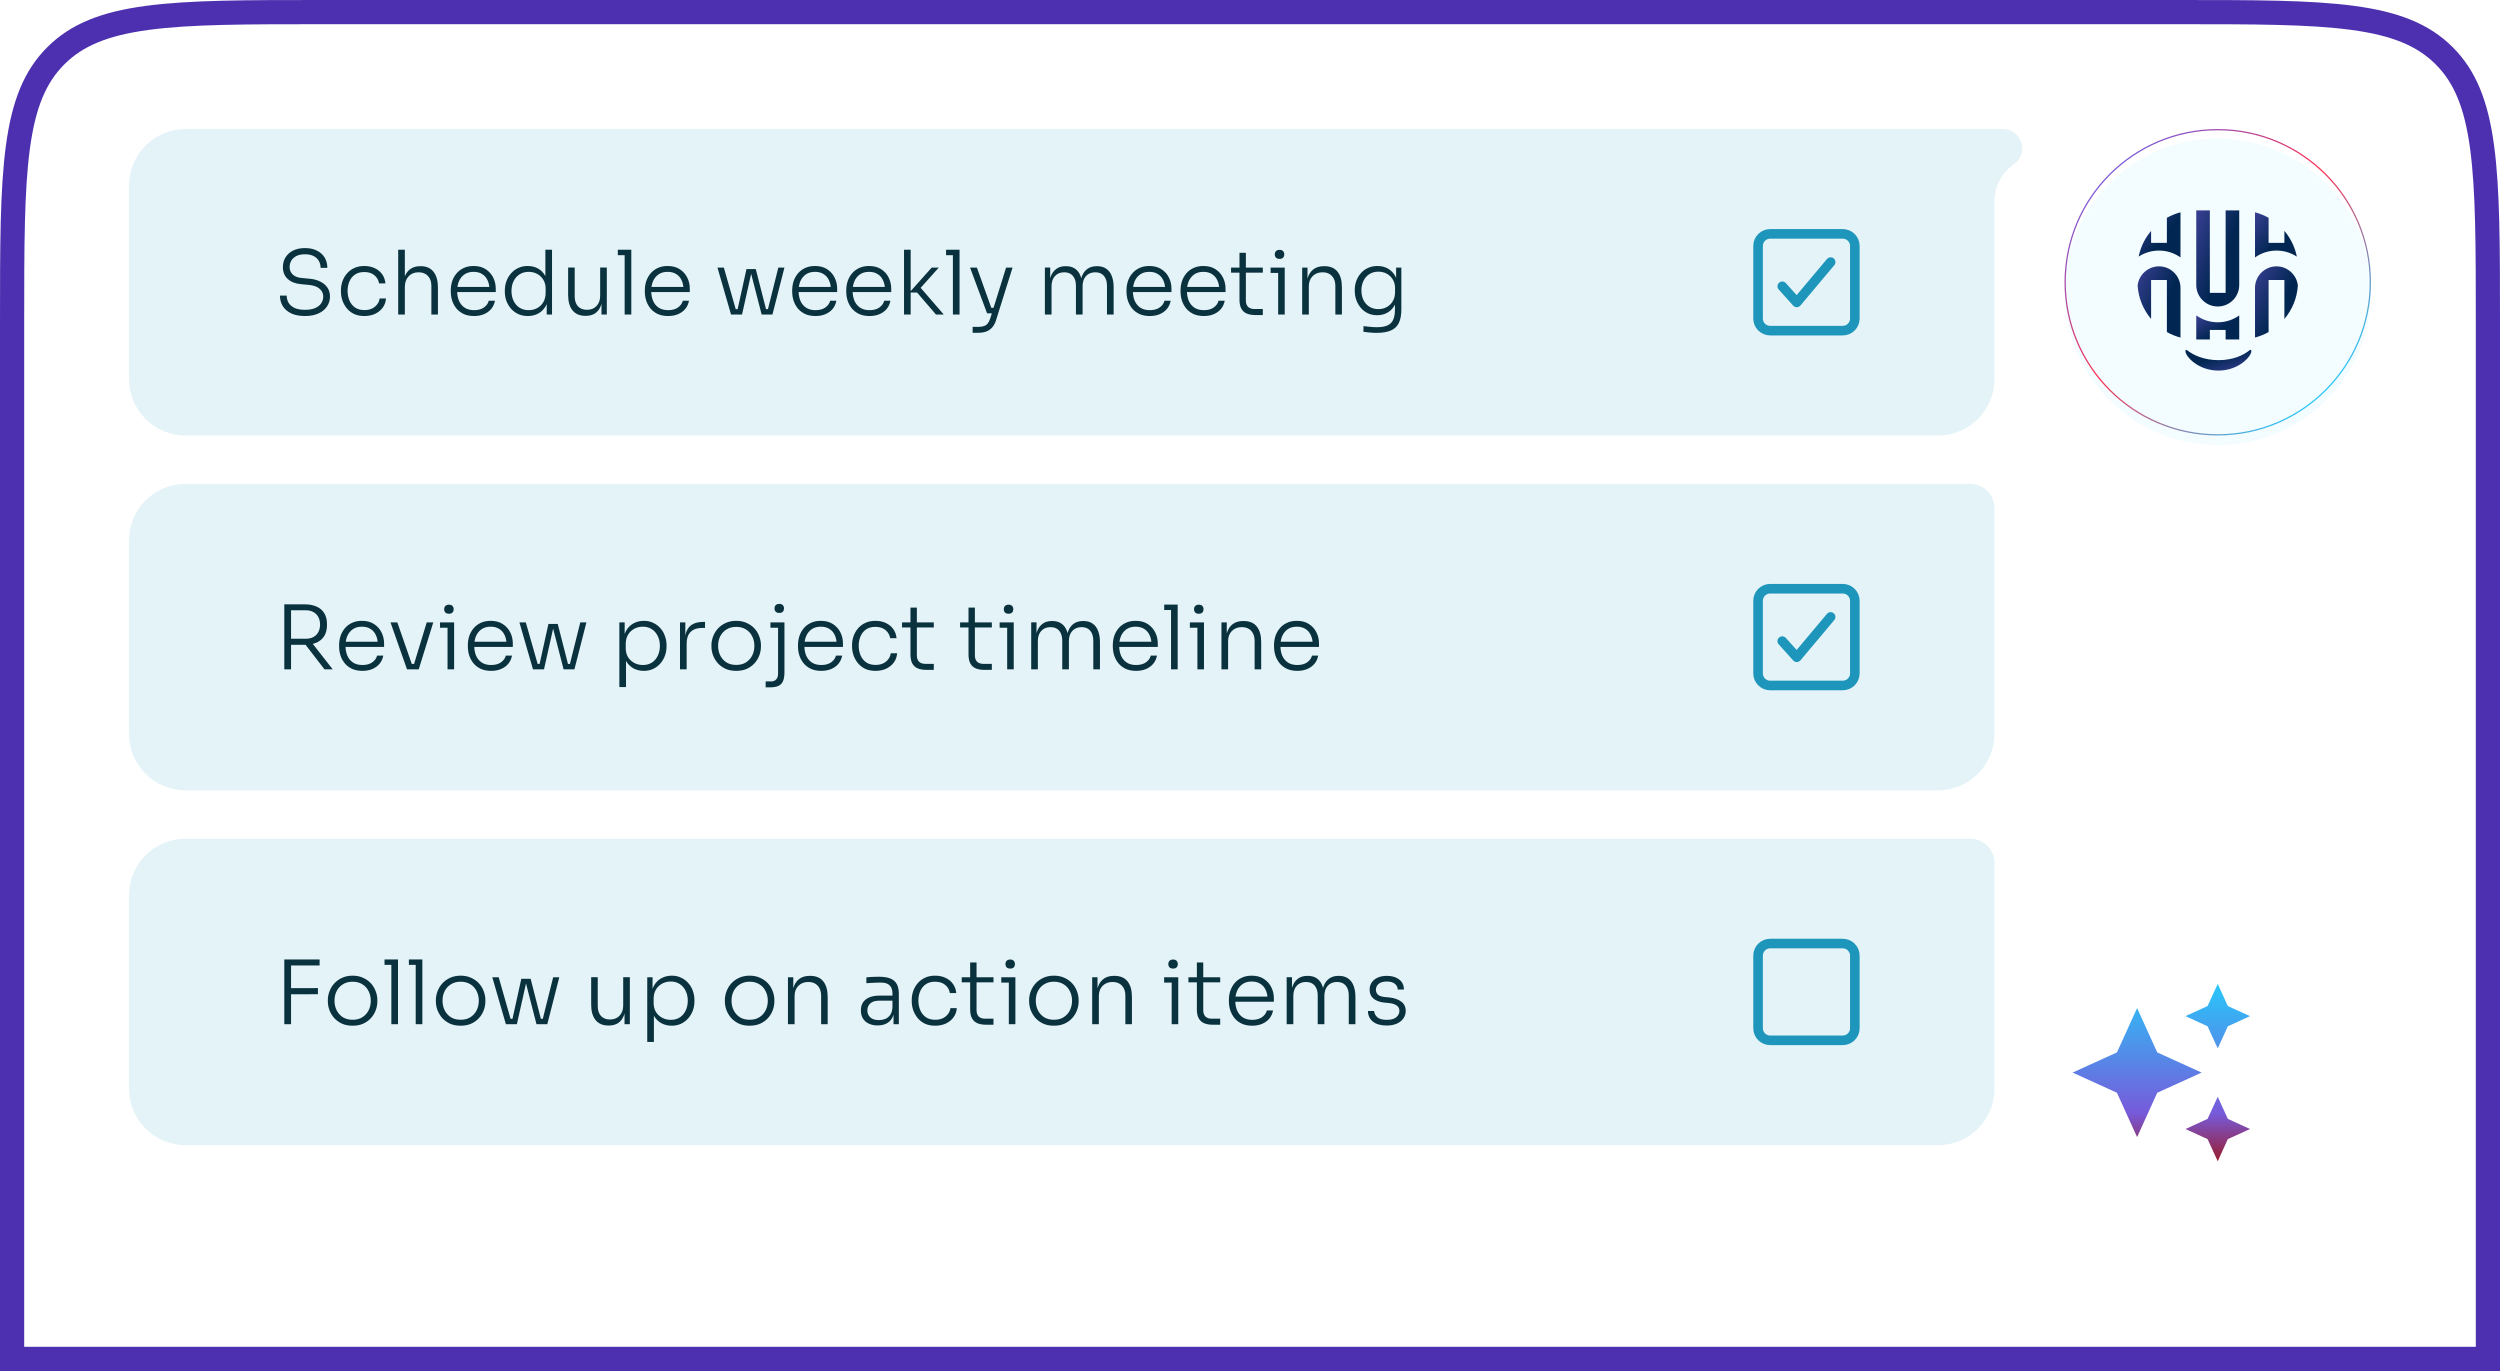<svg width="310" height="170" viewBox="0 0 310 170" fill="none" xmlns="http://www.w3.org/2000/svg">
<path d="M1.5 40C1.5 30.529 1.503 23.578 2.219 18.254C2.929 12.975 4.315 9.522 6.919 6.919C9.522 4.315 12.975 2.929 18.254 2.219C23.578 1.503 30.529 1.5 40 1.5H270C279.47 1.5 286.422 1.503 291.746 2.219C297.026 2.929 300.478 4.315 303.081 6.919C305.685 9.522 307.071 12.975 307.781 18.254C308.497 23.578 308.5 30.529 308.5 40V168.5H1.5V40Z" fill="white" stroke="#4D30AF" stroke-width="3"/>
<g filter="url(#filter0_iii_639_3296)">
<circle cx="275" cy="35" r="19" fill="#F3FCFF"/>
</g>
<circle cx="275" cy="35" r="18.921" stroke="url(#paint0_linear_639_3296)" stroke-width="0.158"/>
<path d="M284.934 35.41C284.833 36.982 284.221 38.417 283.264 39.551V34.72H281.306V41.173C280.782 41.469 280.217 41.701 279.621 41.857V35.691C279.621 34.222 280.816 33.027 282.285 33.027C283.642 33.027 284.793 34.069 284.934 35.41Z" fill="url(#paint1_linear_639_3296)"/>
<path d="M279.621 26.325C280.217 26.482 280.782 26.714 281.306 27.01V30.119H283.264V28.631C284.024 29.532 284.567 30.622 284.808 31.82C284.062 31.333 283.19 31.07 282.285 31.07C281.293 31.07 280.375 31.385 279.621 31.919V26.325H279.621Z" fill="url(#paint2_linear_639_3296)"/>
<path d="M270.379 35.691V41.857C269.783 41.701 269.218 41.469 268.694 41.173V34.72H266.736V39.551C265.779 38.417 265.167 36.982 265.066 35.41C265.207 34.069 266.358 33.027 267.715 33.027C269.184 33.027 270.379 34.222 270.379 35.691Z" fill="url(#paint3_linear_639_3296)"/>
<path d="M277.664 39.115V42.091H275.979V40.914H274.021V42.091H272.336V39.115C273.09 39.648 274.008 39.963 275 39.963C275.992 39.963 276.91 39.648 277.664 39.115Z" fill="url(#paint4_linear_639_3296)"/>
<path d="M275.979 26.091H277.664V35.342C277.664 36.811 276.469 38.006 275 38.006C273.531 38.006 272.336 36.811 272.336 35.342V26.091H274.021V36.313H275.978V26.091H275.979Z" fill="url(#paint5_linear_639_3296)"/>
<path d="M268.694 27.01C269.218 26.714 269.783 26.482 270.379 26.325V31.919C269.625 31.385 268.706 31.07 267.715 31.07C266.81 31.07 265.937 31.333 265.192 31.82C265.433 30.622 265.976 29.532 266.736 28.631V30.119H268.693V27.01H268.694Z" fill="url(#paint6_linear_639_3296)"/>
<path d="M275.087 45.952C277.597 45.952 279.17 44.198 279.17 43.531C279.17 43.398 279.066 43.336 278.962 43.418C278.202 44.044 276.92 44.659 275.087 44.659C273.243 44.659 271.93 44.003 271.201 43.429C271.097 43.336 270.993 43.398 270.993 43.531C270.993 44.198 272.566 45.952 275.087 45.952Z" fill="url(#paint7_linear_639_3296)"/>
<path d="M275 122L273.74 124.75L271 126L273.74 127.26L275 130L276.25 127.26L279 126L276.25 124.75M265 125L262.5 130.5L257 133L262.5 135.5L265 141L267.5 135.5L273 133L267.5 130.5M275 136L273.74 138.74L271 140L273.74 141.25L275 144L276.25 141.25L279 140L276.25 138.74" fill="url(#paint8_linear_639_3296)"/>
<path d="M16 23C16 19.134 19.134 16 23 16H230.48H248.346C250.695 16 251.644 19.027 249.715 20.368C248.21 21.414 247.312 23.13 247.312 24.963V47C247.312 50.866 244.178 54 240.312 54H23C19.134 54 16 50.866 16 47V23Z" fill="#E3F3F8"/>
<path d="M37.828 39.187C37.153 39.187 36.585 39.081 36.123 38.868C35.661 38.648 35.309 38.347 35.067 37.966C34.832 37.577 34.715 37.141 34.715 36.657H35.551C35.551 36.965 35.624 37.255 35.771 37.526C35.925 37.79 36.167 38.006 36.497 38.175C36.834 38.336 37.278 38.417 37.828 38.417C38.334 38.417 38.752 38.344 39.082 38.197C39.419 38.05 39.669 37.852 39.83 37.603C39.999 37.354 40.083 37.075 40.083 36.767C40.083 36.378 39.929 36.056 39.621 35.799C39.32 35.535 38.866 35.377 38.257 35.326L37.333 35.238C36.644 35.179 36.094 34.967 35.683 34.6C35.28 34.226 35.078 33.735 35.078 33.126C35.078 32.664 35.188 32.257 35.408 31.905C35.628 31.553 35.94 31.274 36.343 31.069C36.754 30.864 37.245 30.761 37.817 30.761C38.396 30.761 38.891 30.867 39.302 31.08C39.72 31.285 40.039 31.571 40.259 31.938C40.479 32.305 40.589 32.73 40.589 33.214H39.753C39.753 32.921 39.687 32.646 39.555 32.389C39.423 32.132 39.214 31.927 38.928 31.773C38.642 31.612 38.272 31.531 37.817 31.531C37.384 31.531 37.025 31.604 36.739 31.751C36.46 31.898 36.251 32.092 36.112 32.334C35.98 32.576 35.914 32.84 35.914 33.126C35.914 33.485 36.042 33.79 36.299 34.039C36.556 34.288 36.926 34.431 37.41 34.468L38.334 34.556C38.877 34.6 39.339 34.721 39.72 34.919C40.109 35.11 40.406 35.363 40.611 35.678C40.816 35.986 40.919 36.349 40.919 36.767C40.919 37.236 40.791 37.654 40.534 38.021C40.285 38.388 39.929 38.674 39.467 38.879C39.005 39.084 38.459 39.187 37.828 39.187ZM45.19 39.187C44.699 39.187 44.27 39.103 43.903 38.934C43.544 38.758 43.243 38.523 43.001 38.23C42.759 37.929 42.576 37.599 42.451 37.24C42.334 36.881 42.275 36.518 42.275 36.151V35.997C42.275 35.623 42.334 35.26 42.451 34.908C42.576 34.549 42.759 34.226 43.001 33.94C43.243 33.647 43.544 33.416 43.903 33.247C44.27 33.071 44.691 32.983 45.168 32.983C45.652 32.983 46.081 33.071 46.455 33.247C46.836 33.423 47.144 33.672 47.379 33.995C47.614 34.318 47.753 34.699 47.797 35.139H47.005C46.939 34.736 46.748 34.402 46.433 34.138C46.125 33.867 45.703 33.731 45.168 33.731C44.706 33.731 44.321 33.837 44.013 34.05C43.712 34.255 43.485 34.538 43.331 34.897C43.177 35.249 43.1 35.641 43.1 36.074C43.1 36.499 43.177 36.895 43.331 37.262C43.485 37.621 43.716 37.911 44.024 38.131C44.332 38.344 44.721 38.45 45.19 38.45C45.549 38.45 45.861 38.388 46.125 38.263C46.396 38.131 46.613 37.955 46.774 37.735C46.943 37.515 47.042 37.273 47.071 37.009H47.863C47.834 37.449 47.694 37.834 47.445 38.164C47.203 38.487 46.888 38.74 46.499 38.923C46.11 39.099 45.674 39.187 45.19 39.187ZM49.376 39V30.97H50.201V35.513L49.959 35.7C49.959 35.157 50.036 34.684 50.19 34.281C50.351 33.878 50.589 33.566 50.905 33.346C51.227 33.119 51.631 33.005 52.115 33.005H52.159C52.863 33.005 53.394 33.236 53.754 33.698C54.12 34.16 54.304 34.802 54.304 35.623V39H53.49V35.447C53.49 34.926 53.347 34.516 53.061 34.215C52.775 33.914 52.39 33.764 51.906 33.764C51.385 33.764 50.971 33.933 50.663 34.27C50.355 34.6 50.201 35.036 50.201 35.579V39H49.376ZM58.789 39.187C58.29 39.187 57.858 39.103 57.491 38.934C57.124 38.758 56.824 38.527 56.589 38.241C56.354 37.948 56.178 37.621 56.061 37.262C55.951 36.903 55.896 36.532 55.896 36.151V35.997C55.896 35.623 55.951 35.256 56.061 34.897C56.178 34.538 56.354 34.215 56.589 33.929C56.824 33.643 57.117 33.416 57.469 33.247C57.828 33.071 58.246 32.983 58.723 32.983C59.332 32.983 59.838 33.119 60.241 33.39C60.652 33.661 60.96 34.01 61.165 34.435C61.37 34.853 61.473 35.304 61.473 35.788V36.217H56.27V35.579H60.901L60.692 35.898C60.692 35.465 60.615 35.088 60.461 34.765C60.314 34.435 60.094 34.178 59.801 33.995C59.515 33.804 59.156 33.709 58.723 33.709C58.268 33.709 57.891 33.815 57.59 34.028C57.289 34.241 57.062 34.523 56.908 34.875C56.761 35.227 56.688 35.627 56.688 36.074C56.688 36.514 56.761 36.917 56.908 37.284C57.062 37.643 57.293 37.929 57.601 38.142C57.916 38.355 58.312 38.461 58.789 38.461C59.295 38.461 59.706 38.347 60.021 38.12C60.336 37.885 60.531 37.61 60.604 37.295H61.374C61.301 37.684 61.147 38.021 60.912 38.307C60.677 38.586 60.38 38.802 60.021 38.956C59.662 39.11 59.251 39.187 58.789 39.187ZM65.448 39.187C65.023 39.187 64.634 39.11 64.282 38.956C63.938 38.795 63.637 38.575 63.38 38.296C63.131 38.01 62.937 37.687 62.797 37.328C62.665 36.961 62.599 36.573 62.599 36.162V36.008C62.599 35.612 62.665 35.234 62.797 34.875C62.929 34.508 63.116 34.186 63.358 33.907C63.608 33.621 63.904 33.397 64.249 33.236C64.601 33.067 64.993 32.983 65.426 32.983C65.918 32.983 66.35 33.089 66.724 33.302C67.098 33.515 67.399 33.823 67.626 34.226C67.853 34.622 67.975 35.11 67.989 35.689L67.626 35.007V30.97H68.451V39H67.791V36.415H68.055C68.04 37.024 67.912 37.537 67.67 37.955C67.436 38.366 67.124 38.674 66.735 38.879C66.354 39.084 65.925 39.187 65.448 39.187ZM65.558 38.461C65.954 38.461 66.31 38.373 66.625 38.197C66.948 38.021 67.201 37.772 67.384 37.449C67.567 37.119 67.659 36.741 67.659 36.316V35.788C67.659 35.377 67.567 35.018 67.384 34.71C67.201 34.395 66.948 34.149 66.625 33.973C66.31 33.797 65.951 33.709 65.547 33.709C65.115 33.709 64.737 33.815 64.414 34.028C64.099 34.233 63.853 34.516 63.677 34.875C63.508 35.234 63.424 35.638 63.424 36.085C63.424 36.547 63.512 36.958 63.688 37.317C63.864 37.676 64.114 37.959 64.436 38.164C64.759 38.362 65.133 38.461 65.558 38.461ZM72.594 39.165C71.897 39.165 71.365 38.941 70.999 38.494C70.632 38.039 70.449 37.409 70.449 36.602V33.17H71.263V36.767C71.263 37.273 71.395 37.676 71.659 37.977C71.93 38.27 72.304 38.417 72.781 38.417C73.279 38.417 73.675 38.259 73.969 37.944C74.269 37.629 74.42 37.207 74.42 36.679V33.17H75.245V39H74.585V36.569H74.717C74.717 37.112 74.64 37.577 74.486 37.966C74.332 38.347 74.101 38.644 73.793 38.857C73.485 39.062 73.096 39.165 72.627 39.165H72.594ZM77.457 39V30.97H78.282V39H77.457ZM76.61 31.641V30.97H78.282V31.641H76.61ZM82.852 39.187C82.353 39.187 81.92 39.103 81.553 38.934C81.187 38.758 80.886 38.527 80.651 38.241C80.417 37.948 80.241 37.621 80.124 37.262C80.013 36.903 79.959 36.532 79.959 36.151V35.997C79.959 35.623 80.013 35.256 80.124 34.897C80.241 34.538 80.417 34.215 80.651 33.929C80.886 33.643 81.18 33.416 81.531 33.247C81.891 33.071 82.309 32.983 82.785 32.983C83.394 32.983 83.9 33.119 84.303 33.39C84.714 33.661 85.022 34.01 85.228 34.435C85.433 34.853 85.535 35.304 85.535 35.788V36.217H80.332V35.579H84.963L84.754 35.898C84.754 35.465 84.677 35.088 84.523 34.765C84.377 34.435 84.157 34.178 83.864 33.995C83.578 33.804 83.218 33.709 82.785 33.709C82.331 33.709 81.953 33.815 81.653 34.028C81.352 34.241 81.124 34.523 80.971 34.875C80.824 35.227 80.751 35.627 80.751 36.074C80.751 36.514 80.824 36.917 80.971 37.284C81.124 37.643 81.356 37.929 81.663 38.142C81.979 38.355 82.375 38.461 82.852 38.461C83.358 38.461 83.768 38.347 84.084 38.12C84.399 37.885 84.593 37.61 84.666 37.295H85.436C85.363 37.684 85.209 38.021 84.975 38.307C84.74 38.586 84.443 38.802 84.084 38.956C83.724 39.11 83.314 39.187 82.852 39.187ZM91.319 39L92.562 33.368H93.717L95.158 39H94.443L93.002 33.401H93.266L92.012 39H91.319ZM90.846 39V38.329H91.847V39H90.846ZM90.648 39L88.965 33.181H89.757L91.418 39H90.648ZM94.63 39V38.329H95.609V39H94.63ZM95.059 39L96.511 33.181H97.27L95.785 39H95.059ZM101.124 39.187C100.625 39.187 100.193 39.103 99.826 38.934C99.459 38.758 99.159 38.527 98.924 38.241C98.689 37.948 98.513 37.621 98.396 37.262C98.286 36.903 98.231 36.532 98.231 36.151V35.997C98.231 35.623 98.286 35.256 98.396 34.897C98.513 34.538 98.689 34.215 98.924 33.929C99.159 33.643 99.452 33.416 99.804 33.247C100.163 33.071 100.581 32.983 101.058 32.983C101.667 32.983 102.173 33.119 102.576 33.39C102.987 33.661 103.295 34.01 103.5 34.435C103.705 34.853 103.808 35.304 103.808 35.788V36.217H98.605V35.579H103.236L103.027 35.898C103.027 35.465 102.95 35.088 102.796 34.765C102.649 34.435 102.429 34.178 102.136 33.995C101.85 33.804 101.491 33.709 101.058 33.709C100.603 33.709 100.226 33.815 99.925 34.028C99.624 34.241 99.397 34.523 99.243 34.875C99.096 35.227 99.023 35.627 99.023 36.074C99.023 36.514 99.096 36.917 99.243 37.284C99.397 37.643 99.628 37.929 99.936 38.142C100.251 38.355 100.647 38.461 101.124 38.461C101.63 38.461 102.041 38.347 102.356 38.12C102.671 37.885 102.866 37.61 102.939 37.295H103.709C103.636 37.684 103.482 38.021 103.247 38.307C103.012 38.586 102.715 38.802 102.356 38.956C101.997 39.11 101.586 39.187 101.124 39.187ZM107.827 39.187C107.328 39.187 106.896 39.103 106.529 38.934C106.162 38.758 105.862 38.527 105.627 38.241C105.392 37.948 105.216 37.621 105.099 37.262C104.989 36.903 104.934 36.532 104.934 36.151V35.997C104.934 35.623 104.989 35.256 105.099 34.897C105.216 34.538 105.392 34.215 105.627 33.929C105.862 33.643 106.155 33.416 106.507 33.247C106.866 33.071 107.284 32.983 107.761 32.983C108.37 32.983 108.876 33.119 109.279 33.39C109.69 33.661 109.998 34.01 110.203 34.435C110.408 34.853 110.511 35.304 110.511 35.788V36.217H105.308V35.579H109.939L109.73 35.898C109.73 35.465 109.653 35.088 109.499 34.765C109.352 34.435 109.132 34.178 108.839 33.995C108.553 33.804 108.194 33.709 107.761 33.709C107.306 33.709 106.929 33.815 106.628 34.028C106.327 34.241 106.1 34.523 105.946 34.875C105.799 35.227 105.726 35.627 105.726 36.074C105.726 36.514 105.799 36.917 105.946 37.284C106.1 37.643 106.331 37.929 106.639 38.142C106.954 38.355 107.35 38.461 107.827 38.461C108.333 38.461 108.744 38.347 109.059 38.12C109.374 37.885 109.569 37.61 109.642 37.295H110.412C110.339 37.684 110.185 38.021 109.95 38.307C109.715 38.586 109.418 38.802 109.059 38.956C108.7 39.11 108.289 39.187 107.827 39.187ZM116.059 39L113.716 36.272H112.77L115.531 33.181H116.411L113.936 35.942L113.991 35.491L117.027 39H116.059ZM112.099 39V30.97H112.924V39H112.099ZM118.159 39V30.97H118.984V39H118.159ZM117.312 31.641V30.97H118.984V31.641H117.312ZM120.606 41.266V40.529H121.354C121.61 40.529 121.83 40.496 122.014 40.43C122.197 40.371 122.351 40.265 122.476 40.111C122.6 39.957 122.707 39.744 122.795 39.473L124.753 33.181H125.556L123.51 39.704C123.392 40.078 123.231 40.379 123.026 40.606C122.82 40.841 122.575 41.009 122.289 41.112C122.003 41.215 121.676 41.266 121.31 41.266H120.606ZM122.498 38.857V38.164H123.543V38.857H122.498ZM122.399 38.857L120.287 33.181H121.134L123.169 38.857H122.399ZM129.566 39V33.17H130.226V35.623H130.094C130.094 35.088 130.167 34.626 130.314 34.237C130.468 33.848 130.695 33.548 130.996 33.335C131.297 33.115 131.678 33.005 132.14 33.005H132.173C132.635 33.005 133.016 33.111 133.317 33.324C133.618 33.537 133.841 33.837 133.988 34.226C134.135 34.615 134.208 35.08 134.208 35.623H133.944C133.944 35.088 134.017 34.626 134.164 34.237C134.318 33.848 134.545 33.548 134.846 33.335C135.154 33.115 135.539 33.005 136.001 33.005H136.034C136.496 33.005 136.877 33.111 137.178 33.324C137.486 33.537 137.713 33.837 137.86 34.226C138.014 34.615 138.091 35.08 138.091 35.623V39H137.266V35.436C137.266 34.923 137.141 34.516 136.892 34.215C136.643 33.914 136.283 33.764 135.814 33.764C135.33 33.764 134.945 33.922 134.659 34.237C134.38 34.545 134.241 34.963 134.241 35.491V39H133.416V35.436C133.416 34.923 133.291 34.516 133.042 34.215C132.793 33.914 132.433 33.764 131.964 33.764C131.48 33.764 131.095 33.922 130.809 34.237C130.53 34.545 130.391 34.963 130.391 35.491V39H129.566ZM142.578 39.187C142.079 39.187 141.647 39.103 141.28 38.934C140.913 38.758 140.613 38.527 140.378 38.241C140.143 37.948 139.967 37.621 139.85 37.262C139.74 36.903 139.685 36.532 139.685 36.151V35.997C139.685 35.623 139.74 35.256 139.85 34.897C139.967 34.538 140.143 34.215 140.378 33.929C140.613 33.643 140.906 33.416 141.258 33.247C141.617 33.071 142.035 32.983 142.512 32.983C143.121 32.983 143.627 33.119 144.03 33.39C144.441 33.661 144.749 34.01 144.954 34.435C145.159 34.853 145.262 35.304 145.262 35.788V36.217H140.059V35.579H144.69L144.481 35.898C144.481 35.465 144.404 35.088 144.25 34.765C144.103 34.435 143.883 34.178 143.59 33.995C143.304 33.804 142.945 33.709 142.512 33.709C142.057 33.709 141.68 33.815 141.379 34.028C141.078 34.241 140.851 34.523 140.697 34.875C140.55 35.227 140.477 35.627 140.477 36.074C140.477 36.514 140.55 36.917 140.697 37.284C140.851 37.643 141.082 37.929 141.39 38.142C141.705 38.355 142.101 38.461 142.578 38.461C143.084 38.461 143.495 38.347 143.81 38.12C144.125 37.885 144.32 37.61 144.393 37.295H145.163C145.09 37.684 144.936 38.021 144.701 38.307C144.466 38.586 144.169 38.802 143.81 38.956C143.451 39.11 143.04 39.187 142.578 39.187ZM149.281 39.187C148.783 39.187 148.35 39.103 147.983 38.934C147.617 38.758 147.316 38.527 147.081 38.241C146.847 37.948 146.671 37.621 146.553 37.262C146.443 36.903 146.388 36.532 146.388 36.151V35.997C146.388 35.623 146.443 35.256 146.553 34.897C146.671 34.538 146.847 34.215 147.081 33.929C147.316 33.643 147.609 33.416 147.961 33.247C148.321 33.071 148.739 32.983 149.215 32.983C149.824 32.983 150.33 33.119 150.733 33.39C151.144 33.661 151.452 34.01 151.657 34.435C151.863 34.853 151.965 35.304 151.965 35.788V36.217H146.762V35.579H151.393L151.184 35.898C151.184 35.465 151.107 35.088 150.953 34.765C150.807 34.435 150.587 34.178 150.293 33.995C150.007 33.804 149.648 33.709 149.215 33.709C148.761 33.709 148.383 33.815 148.082 34.028C147.782 34.241 147.554 34.523 147.4 34.875C147.254 35.227 147.18 35.627 147.18 36.074C147.18 36.514 147.254 36.917 147.4 37.284C147.554 37.643 147.785 37.929 148.093 38.142C148.409 38.355 148.805 38.461 149.281 38.461C149.787 38.461 150.198 38.347 150.513 38.12C150.829 37.885 151.023 37.61 151.096 37.295H151.866C151.793 37.684 151.639 38.021 151.404 38.307C151.17 38.586 150.873 38.802 150.513 38.956C150.154 39.11 149.743 39.187 149.281 39.187ZM155.665 39.066C155.262 39.066 154.914 39.007 154.62 38.89C154.327 38.773 154.1 38.575 153.938 38.296C153.777 38.01 153.696 37.629 153.696 37.152V31.344H154.488V37.273C154.488 37.61 154.58 37.871 154.763 38.054C154.947 38.23 155.207 38.318 155.544 38.318H156.589V39.066H155.665ZM152.651 33.808V33.181H156.589V33.808H152.651ZM158.491 39V33.181H159.305V39H158.491ZM157.556 33.841V33.181H159.305V33.841H157.556ZM158.667 32.103C158.469 32.103 158.319 32.052 158.216 31.949C158.121 31.839 158.073 31.703 158.073 31.542C158.073 31.381 158.121 31.249 158.216 31.146C158.319 31.036 158.469 30.981 158.667 30.981C158.865 30.981 159.012 31.036 159.107 31.146C159.203 31.249 159.25 31.381 159.25 31.542C159.25 31.703 159.203 31.839 159.107 31.949C159.012 32.052 158.865 32.103 158.667 32.103ZM161.47 39V33.181H162.13V35.623H161.998C161.998 35.08 162.079 34.615 162.24 34.226C162.402 33.837 162.644 33.537 162.966 33.324C163.289 33.111 163.696 33.005 164.187 33.005H164.22C164.954 33.005 165.5 33.236 165.859 33.698C166.219 34.153 166.398 34.794 166.398 35.623V39H165.584V35.447C165.584 34.941 165.445 34.534 165.166 34.226C164.888 33.918 164.499 33.764 164 33.764C163.487 33.764 163.073 33.925 162.757 34.248C162.449 34.563 162.295 34.981 162.295 35.502V39H161.47ZM170.675 41.277C170.403 41.277 170.128 41.262 169.85 41.233C169.578 41.211 169.318 41.182 169.069 41.145V40.441C169.333 40.478 169.608 40.507 169.894 40.529C170.187 40.558 170.462 40.573 170.719 40.573C171.276 40.573 171.72 40.5 172.05 40.353C172.38 40.206 172.614 39.972 172.754 39.649C172.9 39.334 172.974 38.916 172.974 38.395V37.229L173.282 36.415C173.267 36.972 173.15 37.453 172.93 37.856C172.71 38.252 172.413 38.556 172.039 38.769C171.665 38.982 171.239 39.088 170.763 39.088C170.345 39.088 169.963 39.007 169.619 38.846C169.281 38.685 168.992 38.465 168.75 38.186C168.508 37.9 168.321 37.577 168.189 37.218C168.057 36.859 167.991 36.481 167.991 36.085V35.931C167.991 35.542 168.057 35.172 168.189 34.82C168.321 34.461 168.508 34.145 168.75 33.874C168.992 33.595 169.285 33.379 169.63 33.225C169.982 33.064 170.37 32.983 170.796 32.983C171.309 32.983 171.756 33.097 172.138 33.324C172.519 33.551 172.816 33.867 173.029 34.27C173.249 34.673 173.366 35.146 173.381 35.689L173.117 35.546V33.181H173.766V38.362C173.766 39.059 173.663 39.62 173.458 40.045C173.252 40.47 172.922 40.782 172.468 40.98C172.02 41.178 171.423 41.277 170.675 41.277ZM170.906 38.329C171.302 38.329 171.654 38.245 171.962 38.076C172.277 37.9 172.526 37.654 172.71 37.339C172.893 37.024 172.985 36.657 172.985 36.239V35.7C172.985 35.297 172.889 34.945 172.699 34.644C172.515 34.343 172.27 34.109 171.962 33.94C171.654 33.771 171.302 33.687 170.906 33.687C170.48 33.687 170.11 33.79 169.795 33.995C169.479 34.2 169.237 34.479 169.069 34.831C168.9 35.176 168.816 35.568 168.816 36.008C168.816 36.455 168.9 36.855 169.069 37.207C169.245 37.559 169.49 37.834 169.806 38.032C170.121 38.23 170.488 38.329 170.906 38.329Z" fill="#0A323E"/>
<path d="M227 32.5L222.8 37.5L221 35.5" stroke="#1E95BB" stroke-width="1.188" stroke-linecap="round" stroke-linejoin="round"/>
<path d="M228.5 29H219.5C218.672 29 218 29.672 218 30.5V39.5C218 40.328 218.672 41 219.5 41H228.5C229.328 41 230 40.328 230 39.5V30.5C230 29.672 229.328 29 228.5 29Z" stroke="#1E95BB" stroke-width="1.188" stroke-linejoin="round"/>
<path d="M16 67C16 63.134 19.134 60 23 60H230.48H244.312C245.969 60 247.312 61.343 247.312 63V66.037V91C247.312 94.866 244.178 98 240.312 98H23C19.134 98 16 94.866 16 91V67Z" fill="#E3F3F8"/>
<path d="M35.254 83V74.937H36.09V83H35.254ZM40.237 83L37.498 79.447H38.477L41.26 83H40.237ZM35.749 79.953V79.205H37.905C38.301 79.205 38.631 79.128 38.895 78.974C39.159 78.82 39.357 78.611 39.489 78.347C39.621 78.083 39.687 77.782 39.687 77.445C39.687 77.108 39.621 76.807 39.489 76.543C39.357 76.279 39.159 76.07 38.895 75.916C38.631 75.755 38.301 75.674 37.905 75.674H35.749V74.937H37.762C38.356 74.937 38.858 75.032 39.269 75.223C39.687 75.406 40.002 75.681 40.215 76.048C40.435 76.407 40.545 76.847 40.545 77.368V77.522C40.545 78.043 40.435 78.486 40.215 78.853C39.995 79.212 39.68 79.487 39.269 79.678C38.858 79.861 38.356 79.953 37.762 79.953H35.749ZM44.942 83.187C44.444 83.187 44.011 83.103 43.644 82.934C43.278 82.758 42.977 82.527 42.742 82.241C42.508 81.948 42.332 81.621 42.214 81.262C42.104 80.903 42.049 80.532 42.049 80.151V79.997C42.049 79.623 42.104 79.256 42.214 78.897C42.332 78.538 42.508 78.215 42.742 77.929C42.977 77.643 43.27 77.416 43.622 77.247C43.982 77.071 44.4 76.983 44.876 76.983C45.485 76.983 45.991 77.119 46.394 77.39C46.805 77.661 47.113 78.01 47.318 78.435C47.524 78.853 47.626 79.304 47.626 79.788V80.217H42.423V79.579H47.054L46.845 79.898C46.845 79.465 46.768 79.088 46.614 78.765C46.468 78.435 46.248 78.178 45.954 77.995C45.668 77.804 45.309 77.709 44.876 77.709C44.422 77.709 44.044 77.815 43.743 78.028C43.443 78.241 43.215 78.523 43.061 78.875C42.915 79.227 42.841 79.627 42.841 80.074C42.841 80.514 42.915 80.917 43.061 81.284C43.215 81.643 43.446 81.929 43.754 82.142C44.07 82.355 44.466 82.461 44.942 82.461C45.448 82.461 45.859 82.347 46.174 82.12C46.49 81.885 46.684 81.61 46.757 81.295H47.527C47.454 81.684 47.3 82.021 47.065 82.307C46.831 82.586 46.534 82.802 46.174 82.956C45.815 83.11 45.404 83.187 44.942 83.187ZM50.469 83L48.423 77.181H49.27L51.294 83H50.469ZM50.69 83V82.329H51.734V83H50.69ZM51.141 83L52.911 77.181H53.725L51.922 83H51.141ZM55.495 83V77.181H56.309V83H55.495ZM54.56 77.841V77.181H56.309V77.841H54.56ZM55.671 76.103C55.473 76.103 55.323 76.052 55.22 75.949C55.125 75.839 55.077 75.703 55.077 75.542C55.077 75.381 55.125 75.249 55.22 75.146C55.323 75.036 55.473 74.981 55.671 74.981C55.869 74.981 56.016 75.036 56.111 75.146C56.206 75.249 56.254 75.381 56.254 75.542C56.254 75.703 56.206 75.839 56.111 75.949C56.016 76.052 55.869 76.103 55.671 76.103ZM60.905 83.187C60.407 83.187 59.974 83.103 59.607 82.934C59.241 82.758 58.94 82.527 58.705 82.241C58.471 81.948 58.295 81.621 58.177 81.262C58.067 80.903 58.012 80.532 58.012 80.151V79.997C58.012 79.623 58.067 79.256 58.177 78.897C58.295 78.538 58.471 78.215 58.705 77.929C58.94 77.643 59.233 77.416 59.585 77.247C59.945 77.071 60.363 76.983 60.839 76.983C61.448 76.983 61.954 77.119 62.357 77.39C62.768 77.661 63.076 78.01 63.281 78.435C63.487 78.853 63.589 79.304 63.589 79.788V80.217H58.386V79.579H63.017L62.808 79.898C62.808 79.465 62.731 79.088 62.577 78.765C62.431 78.435 62.211 78.178 61.917 77.995C61.631 77.804 61.272 77.709 60.839 77.709C60.385 77.709 60.007 77.815 59.706 78.028C59.406 78.241 59.178 78.523 59.024 78.875C58.878 79.227 58.804 79.627 58.804 80.074C58.804 80.514 58.878 80.917 59.024 81.284C59.178 81.643 59.409 81.929 59.717 82.142C60.033 82.355 60.429 82.461 60.905 82.461C61.411 82.461 61.822 82.347 62.137 82.12C62.453 81.885 62.647 81.61 62.72 81.295H63.49C63.417 81.684 63.263 82.021 63.028 82.307C62.794 82.586 62.497 82.802 62.137 82.956C61.778 83.11 61.367 83.187 60.905 83.187ZM66.762 83L68.005 77.368H69.16L70.601 83H69.886L68.445 77.401H68.709L67.455 83H66.762ZM66.289 83V82.329H67.29V83H66.289ZM66.091 83L64.408 77.181H65.2L66.861 83H66.091ZM70.073 83V82.329H71.052V83H70.073ZM70.502 83L71.954 77.181H72.713L71.228 83H70.502ZM76.8 85.2V77.181H77.46V79.678L77.262 79.7C77.292 79.113 77.416 78.618 77.636 78.215C77.864 77.812 78.168 77.507 78.549 77.302C78.938 77.089 79.371 76.983 79.847 76.983C80.273 76.983 80.658 77.067 81.002 77.236C81.354 77.397 81.651 77.621 81.893 77.907C82.143 78.186 82.33 78.508 82.454 78.875C82.586 79.234 82.652 79.612 82.652 80.008V80.162C82.652 80.558 82.586 80.939 82.454 81.306C82.322 81.665 82.132 81.988 81.882 82.274C81.64 82.553 81.343 82.776 80.991 82.945C80.647 83.106 80.258 83.187 79.825 83.187C79.363 83.187 78.938 83.084 78.549 82.879C78.168 82.666 77.856 82.355 77.614 81.944C77.38 81.533 77.251 81.027 77.229 80.426L77.625 81.251V85.2H76.8ZM79.715 82.461C80.155 82.461 80.533 82.358 80.848 82.153C81.164 81.94 81.406 81.654 81.574 81.295C81.743 80.928 81.827 80.525 81.827 80.085C81.827 79.63 81.739 79.227 81.563 78.875C81.395 78.516 81.153 78.233 80.837 78.028C80.522 77.815 80.148 77.709 79.715 77.709C79.319 77.709 78.96 77.797 78.637 77.973C78.315 78.149 78.058 78.398 77.867 78.721C77.684 79.036 77.592 79.41 77.592 79.843V80.382C77.592 80.793 77.684 81.156 77.867 81.471C78.058 81.779 78.315 82.021 78.637 82.197C78.96 82.373 79.319 82.461 79.715 82.461ZM84.32 83V77.181H84.98V79.612H84.914C84.914 78.761 85.101 78.134 85.475 77.731C85.849 77.32 86.436 77.115 87.235 77.115H87.422V77.863H87.081C86.45 77.863 85.97 78.028 85.64 78.358C85.31 78.681 85.145 79.157 85.145 79.788V83H84.32ZM91.288 83.187C90.79 83.187 90.35 83.103 89.968 82.934C89.594 82.758 89.275 82.527 89.011 82.241C88.755 81.948 88.557 81.621 88.417 81.262C88.285 80.903 88.219 80.536 88.219 80.162V80.008C88.219 79.634 88.289 79.267 88.428 78.908C88.568 78.541 88.769 78.215 89.033 77.929C89.297 77.643 89.616 77.416 89.99 77.247C90.372 77.071 90.804 76.983 91.288 76.983C91.78 76.983 92.212 77.071 92.586 77.247C92.968 77.416 93.29 77.643 93.554 77.929C93.818 78.215 94.016 78.541 94.148 78.908C94.288 79.267 94.357 79.634 94.357 80.008V80.162C94.357 80.536 94.291 80.903 94.159 81.262C94.027 81.621 93.829 81.948 93.565 82.241C93.309 82.527 92.99 82.758 92.608 82.934C92.227 83.103 91.787 83.187 91.288 83.187ZM91.288 82.45C91.772 82.45 92.179 82.344 92.509 82.131C92.847 81.911 93.103 81.625 93.279 81.273C93.455 80.914 93.543 80.518 93.543 80.085C93.543 79.645 93.452 79.249 93.268 78.897C93.092 78.538 92.836 78.255 92.498 78.05C92.161 77.837 91.758 77.731 91.288 77.731C90.826 77.731 90.427 77.837 90.089 78.05C89.752 78.255 89.492 78.538 89.308 78.897C89.132 79.249 89.044 79.645 89.044 80.085C89.044 80.518 89.132 80.914 89.308 81.273C89.484 81.625 89.737 81.911 90.067 82.131C90.405 82.344 90.812 82.45 91.288 82.45ZM94.94 85.233V84.496H95.6C95.886 84.496 96.102 84.412 96.249 84.243C96.403 84.082 96.48 83.847 96.48 83.539V77.181H97.272V83.385C97.272 83.84 97.209 84.203 97.085 84.474C96.967 84.745 96.777 84.94 96.513 85.057C96.249 85.174 95.897 85.233 95.457 85.233H94.94ZM95.534 77.841V77.181H97.272V77.841H95.534ZM96.634 76.004C96.436 76.004 96.285 75.953 96.183 75.85C96.087 75.74 96.04 75.604 96.04 75.443C96.04 75.282 96.087 75.15 96.183 75.047C96.285 74.937 96.436 74.882 96.634 74.882C96.832 74.882 96.978 74.937 97.074 75.047C97.169 75.15 97.217 75.282 97.217 75.443C97.217 75.604 97.169 75.74 97.074 75.85C96.978 75.953 96.832 76.004 96.634 76.004ZM101.844 83.187C101.345 83.187 100.912 83.103 100.546 82.934C100.179 82.758 99.878 82.527 99.644 82.241C99.409 81.948 99.233 81.621 99.116 81.262C99.006 80.903 98.951 80.532 98.951 80.151V79.997C98.951 79.623 99.006 79.256 99.116 78.897C99.233 78.538 99.409 78.215 99.644 77.929C99.878 77.643 100.172 77.416 100.524 77.247C100.883 77.071 101.301 76.983 101.778 76.983C102.386 76.983 102.892 77.119 103.296 77.39C103.706 77.661 104.014 78.01 104.22 78.435C104.425 78.853 104.528 79.304 104.528 79.788V80.217H99.325V79.579H103.956L103.747 79.898C103.747 79.465 103.67 79.088 103.516 78.765C103.369 78.435 103.149 78.178 102.856 77.995C102.57 77.804 102.21 77.709 101.778 77.709C101.323 77.709 100.945 77.815 100.645 78.028C100.344 78.241 100.117 78.523 99.963 78.875C99.816 79.227 99.743 79.627 99.743 80.074C99.743 80.514 99.816 80.917 99.963 81.284C100.117 81.643 100.348 81.929 100.656 82.142C100.971 82.355 101.367 82.461 101.844 82.461C102.35 82.461 102.76 82.347 103.076 82.12C103.391 81.885 103.585 81.61 103.659 81.295H104.429C104.355 81.684 104.201 82.021 103.967 82.307C103.732 82.586 103.435 82.802 103.076 82.956C102.716 83.11 102.306 83.187 101.844 83.187ZM108.569 83.187C108.077 83.187 107.648 83.103 107.282 82.934C106.922 82.758 106.622 82.523 106.38 82.23C106.138 81.929 105.954 81.599 105.83 81.24C105.712 80.881 105.654 80.518 105.654 80.151V79.997C105.654 79.623 105.712 79.26 105.83 78.908C105.954 78.549 106.138 78.226 106.38 77.94C106.622 77.647 106.922 77.416 107.282 77.247C107.648 77.071 108.07 76.983 108.547 76.983C109.031 76.983 109.46 77.071 109.834 77.247C110.215 77.423 110.523 77.672 110.758 77.995C110.992 78.318 111.132 78.699 111.176 79.139H110.384C110.318 78.736 110.127 78.402 109.812 78.138C109.504 77.867 109.082 77.731 108.547 77.731C108.085 77.731 107.7 77.837 107.392 78.05C107.091 78.255 106.864 78.538 106.71 78.897C106.556 79.249 106.479 79.641 106.479 80.074C106.479 80.499 106.556 80.895 106.71 81.262C106.864 81.621 107.095 81.911 107.403 82.131C107.711 82.344 108.099 82.45 108.569 82.45C108.928 82.45 109.24 82.388 109.504 82.263C109.775 82.131 109.991 81.955 110.153 81.735C110.321 81.515 110.42 81.273 110.45 81.009H111.242C111.212 81.449 111.073 81.834 110.824 82.164C110.582 82.487 110.266 82.74 109.878 82.923C109.489 83.099 109.053 83.187 108.569 83.187ZM114.867 83.066C114.463 83.066 114.115 83.007 113.822 82.89C113.528 82.773 113.301 82.575 113.139 82.296C112.978 82.01 112.898 81.629 112.898 81.152V75.344H113.69V81.273C113.69 81.61 113.781 81.871 113.965 82.054C114.148 82.23 114.408 82.318 114.746 82.318H115.791V83.066H114.867ZM111.853 77.808V77.181H115.791V77.808H111.853ZM122.064 83.066C121.66 83.066 121.312 83.007 121.019 82.89C120.725 82.773 120.498 82.575 120.337 82.296C120.175 82.01 120.095 81.629 120.095 81.152V75.344H120.887V81.273C120.887 81.61 120.978 81.871 121.162 82.054C121.345 82.23 121.605 82.318 121.943 82.318H122.988V83.066H122.064ZM119.05 77.808V77.181H122.988V77.808H119.05ZM124.89 83V77.181H125.704V83H124.89ZM123.955 77.841V77.181H125.704V77.841H123.955ZM125.066 76.103C124.868 76.103 124.717 76.052 124.615 75.949C124.519 75.839 124.472 75.703 124.472 75.542C124.472 75.381 124.519 75.249 124.615 75.146C124.717 75.036 124.868 74.981 125.066 74.981C125.264 74.981 125.41 75.036 125.506 75.146C125.601 75.249 125.649 75.381 125.649 75.542C125.649 75.703 125.601 75.839 125.506 75.949C125.41 76.052 125.264 76.103 125.066 76.103ZM127.869 83V77.17H128.529V79.623H128.397C128.397 79.088 128.47 78.626 128.617 78.237C128.771 77.848 128.998 77.548 129.299 77.335C129.599 77.115 129.981 77.005 130.443 77.005H130.476C130.938 77.005 131.319 77.111 131.62 77.324C131.92 77.537 132.144 77.837 132.291 78.226C132.437 78.615 132.511 79.08 132.511 79.623H132.247C132.247 79.088 132.32 78.626 132.467 78.237C132.621 77.848 132.848 77.548 133.149 77.335C133.457 77.115 133.842 77.005 134.304 77.005H134.337C134.799 77.005 135.18 77.111 135.481 77.324C135.789 77.537 136.016 77.837 136.163 78.226C136.317 78.615 136.394 79.08 136.394 79.623V83H135.569V79.436C135.569 78.923 135.444 78.516 135.195 78.215C134.945 77.914 134.586 77.764 134.117 77.764C133.633 77.764 133.248 77.922 132.962 78.237C132.683 78.545 132.544 78.963 132.544 79.491V83H131.719V79.436C131.719 78.923 131.594 78.516 131.345 78.215C131.095 77.914 130.736 77.764 130.267 77.764C129.783 77.764 129.398 77.922 129.112 78.237C128.833 78.545 128.694 78.963 128.694 79.491V83H127.869ZM140.881 83.187C140.382 83.187 139.949 83.103 139.583 82.934C139.216 82.758 138.915 82.527 138.681 82.241C138.446 81.948 138.27 81.621 138.153 81.262C138.043 80.903 137.988 80.532 137.988 80.151V79.997C137.988 79.623 138.043 79.256 138.153 78.897C138.27 78.538 138.446 78.215 138.681 77.929C138.915 77.643 139.209 77.416 139.561 77.247C139.92 77.071 140.338 76.983 140.815 76.983C141.423 76.983 141.929 77.119 142.333 77.39C142.743 77.661 143.051 78.01 143.257 78.435C143.462 78.853 143.565 79.304 143.565 79.788V80.217H138.362V79.579H142.993L142.784 79.898C142.784 79.465 142.707 79.088 142.553 78.765C142.406 78.435 142.186 78.178 141.893 77.995C141.607 77.804 141.247 77.709 140.815 77.709C140.36 77.709 139.982 77.815 139.682 78.028C139.381 78.241 139.154 78.523 139 78.875C138.853 79.227 138.78 79.627 138.78 80.074C138.78 80.514 138.853 80.917 139 81.284C139.154 81.643 139.385 81.929 139.693 82.142C140.008 82.355 140.404 82.461 140.881 82.461C141.387 82.461 141.797 82.347 142.113 82.12C142.428 81.885 142.622 81.61 142.696 81.295H143.466C143.392 81.684 143.238 82.021 143.004 82.307C142.769 82.586 142.472 82.802 142.113 82.956C141.753 83.11 141.343 83.187 140.881 83.187ZM145.208 83V74.97H146.033V83H145.208ZM144.361 75.641V74.97H146.033V75.641H144.361ZM148.479 83V77.181H149.293V83H148.479ZM147.544 77.841V77.181H149.293V77.841H147.544ZM148.655 76.103C148.457 76.103 148.307 76.052 148.204 75.949C148.109 75.839 148.061 75.703 148.061 75.542C148.061 75.381 148.109 75.249 148.204 75.146C148.307 75.036 148.457 74.981 148.655 74.981C148.853 74.981 149 75.036 149.095 75.146C149.191 75.249 149.238 75.381 149.238 75.542C149.238 75.703 149.191 75.839 149.095 75.949C149 76.052 148.853 76.103 148.655 76.103ZM151.459 83V77.181H152.119V79.623H151.987C151.987 79.08 152.067 78.615 152.229 78.226C152.39 77.837 152.632 77.537 152.955 77.324C153.277 77.111 153.684 77.005 154.176 77.005H154.209C154.942 77.005 155.488 77.236 155.848 77.698C156.207 78.153 156.387 78.794 156.387 79.623V83H155.573V79.447C155.573 78.941 155.433 78.534 155.155 78.226C154.876 77.918 154.487 77.764 153.989 77.764C153.475 77.764 153.061 77.925 152.746 78.248C152.438 78.563 152.284 78.981 152.284 79.502V83H151.459ZM160.872 83.187C160.373 83.187 159.941 83.103 159.574 82.934C159.207 82.758 158.907 82.527 158.672 82.241C158.437 81.948 158.261 81.621 158.144 81.262C158.034 80.903 157.979 80.532 157.979 80.151V79.997C157.979 79.623 158.034 79.256 158.144 78.897C158.261 78.538 158.437 78.215 158.672 77.929C158.907 77.643 159.2 77.416 159.552 77.247C159.911 77.071 160.329 76.983 160.806 76.983C161.415 76.983 161.921 77.119 162.324 77.39C162.735 77.661 163.043 78.01 163.248 78.435C163.453 78.853 163.556 79.304 163.556 79.788V80.217H158.353V79.579H162.984L162.775 79.898C162.775 79.465 162.698 79.088 162.544 78.765C162.397 78.435 162.177 78.178 161.884 77.995C161.598 77.804 161.239 77.709 160.806 77.709C160.351 77.709 159.974 77.815 159.673 78.028C159.372 78.241 159.145 78.523 158.991 78.875C158.844 79.227 158.771 79.627 158.771 80.074C158.771 80.514 158.844 80.917 158.991 81.284C159.145 81.643 159.376 81.929 159.684 82.142C159.999 82.355 160.395 82.461 160.872 82.461C161.378 82.461 161.789 82.347 162.104 82.12C162.419 81.885 162.614 81.61 162.687 81.295H163.457C163.384 81.684 163.23 82.021 162.995 82.307C162.76 82.586 162.463 82.802 162.104 82.956C161.745 83.11 161.334 83.187 160.872 83.187Z" fill="#0A323E"/>
<path d="M227 76.5L222.8 81.5L221 79.5" stroke="#1E95BB" stroke-width="1.188" stroke-linecap="round" stroke-linejoin="round"/>
<path d="M228.5 73H219.5C218.672 73 218 73.672 218 74.5V83.5C218 84.328 218.672 85 219.5 85H228.5C229.328 85 230 84.328 230 83.5V74.5C230 73.672 229.328 73 228.5 73Z" stroke="#1E95BB" stroke-width="1.188" stroke-linejoin="round"/>
<path d="M16 111C16 107.134 19.134 104 23 104H230.48H244.312C245.969 104 247.312 105.343 247.312 107V110.037V135C247.312 138.866 244.178 142 240.312 142H23C19.134 142 16 138.866 16 135V111Z" fill="#E3F3F8"/>
<path d="M35.254 127V118.97H36.09V127H35.254ZM35.87 123.293V122.534L39.423 122.523V123.282L35.87 123.293ZM35.87 119.718V118.97H39.632V119.718H35.87ZM43.722 127.187C43.223 127.187 42.783 127.103 42.402 126.934C42.028 126.758 41.709 126.527 41.445 126.241C41.188 125.948 40.99 125.621 40.851 125.262C40.719 124.903 40.653 124.536 40.653 124.162V124.008C40.653 123.634 40.722 123.267 40.862 122.908C41.001 122.541 41.203 122.215 41.467 121.929C41.731 121.643 42.05 121.416 42.424 121.247C42.805 121.071 43.238 120.983 43.722 120.983C44.213 120.983 44.646 121.071 45.02 121.247C45.401 121.416 45.724 121.643 45.988 121.929C46.252 122.215 46.45 122.541 46.582 122.908C46.721 123.267 46.791 123.634 46.791 124.008V124.162C46.791 124.536 46.725 124.903 46.593 125.262C46.461 125.621 46.263 125.948 45.999 126.241C45.742 126.527 45.423 126.758 45.042 126.934C44.66 127.103 44.221 127.187 43.722 127.187ZM43.722 126.45C44.206 126.45 44.613 126.344 44.943 126.131C45.28 125.911 45.537 125.625 45.713 125.273C45.889 124.914 45.977 124.518 45.977 124.085C45.977 123.645 45.885 123.249 45.702 122.897C45.526 122.538 45.269 122.255 44.932 122.05C44.594 121.837 44.191 121.731 43.722 121.731C43.26 121.731 42.86 121.837 42.523 122.05C42.185 122.255 41.925 122.538 41.742 122.897C41.566 123.249 41.478 123.645 41.478 124.085C41.478 124.518 41.566 124.914 41.742 125.273C41.918 125.625 42.171 125.911 42.501 126.131C42.838 126.344 43.245 126.45 43.722 126.45ZM48.528 127V118.97H49.353V127H48.528ZM47.681 119.641V118.97H49.353V119.641H47.681ZM51.547 127V118.97H52.372V127H51.547ZM50.7 119.641V118.97H52.372V119.641H50.7ZM57.117 127.187C56.619 127.187 56.179 127.103 55.797 126.934C55.423 126.758 55.104 126.527 54.84 126.241C54.584 125.948 54.386 125.621 54.246 125.262C54.114 124.903 54.048 124.536 54.048 124.162V124.008C54.048 123.634 54.118 123.267 54.257 122.908C54.397 122.541 54.598 122.215 54.862 121.929C55.126 121.643 55.445 121.416 55.819 121.247C56.201 121.071 56.633 120.983 57.117 120.983C57.609 120.983 58.041 121.071 58.415 121.247C58.797 121.416 59.119 121.643 59.383 121.929C59.647 122.215 59.845 122.541 59.977 122.908C60.117 123.267 60.186 123.634 60.186 124.008V124.162C60.186 124.536 60.12 124.903 59.988 125.262C59.856 125.621 59.658 125.948 59.394 126.241C59.138 126.527 58.819 126.758 58.437 126.934C58.056 127.103 57.616 127.187 57.117 127.187ZM57.117 126.45C57.601 126.45 58.008 126.344 58.338 126.131C58.676 125.911 58.932 125.625 59.108 125.273C59.284 124.914 59.372 124.518 59.372 124.085C59.372 123.645 59.281 123.249 59.097 122.897C58.921 122.538 58.665 122.255 58.327 122.05C57.99 121.837 57.587 121.731 57.117 121.731C56.655 121.731 56.256 121.837 55.918 122.05C55.581 122.255 55.321 122.538 55.137 122.897C54.961 123.249 54.873 123.645 54.873 124.085C54.873 124.518 54.961 124.914 55.137 125.273C55.313 125.625 55.566 125.911 55.896 126.131C56.234 126.344 56.641 126.45 57.117 126.45ZM63.4 127L64.643 121.368H65.798L67.239 127H66.524L65.083 121.401H65.347L64.093 127H63.4ZM62.927 127V126.329H63.928V127H62.927ZM62.729 127L61.046 121.181H61.838L63.499 127H62.729ZM66.711 127V126.329H67.69V127H66.711ZM67.14 127L68.592 121.181H69.351L67.866 127H67.14ZM75.451 127.165C74.754 127.165 74.223 126.941 73.856 126.494C73.489 126.039 73.306 125.409 73.306 124.602V121.17H74.12V124.767C74.12 125.273 74.252 125.676 74.516 125.977C74.787 126.27 75.161 126.417 75.638 126.417C76.137 126.417 76.533 126.259 76.826 125.944C77.127 125.629 77.277 125.207 77.277 124.679V121.17H78.102V127H77.442V124.569H77.574C77.574 125.112 77.497 125.577 77.343 125.966C77.189 126.347 76.958 126.644 76.65 126.857C76.342 127.062 75.953 127.165 75.484 127.165H75.451ZM80.259 129.2V121.181H80.919V123.678L80.721 123.7C80.751 123.113 80.875 122.618 81.095 122.215C81.323 121.812 81.627 121.507 82.008 121.302C82.397 121.089 82.83 120.983 83.306 120.983C83.732 120.983 84.117 121.067 84.461 121.236C84.813 121.397 85.11 121.621 85.352 121.907C85.602 122.186 85.789 122.508 85.913 122.875C86.045 123.234 86.111 123.612 86.111 124.008V124.162C86.111 124.558 86.045 124.939 85.913 125.306C85.781 125.665 85.591 125.988 85.341 126.274C85.099 126.553 84.802 126.776 84.45 126.945C84.106 127.106 83.717 127.187 83.284 127.187C82.822 127.187 82.397 127.084 82.008 126.879C81.627 126.666 81.315 126.355 81.073 125.944C80.839 125.533 80.71 125.027 80.688 124.426L81.084 125.251V129.2H80.259ZM83.174 126.461C83.614 126.461 83.992 126.358 84.307 126.153C84.623 125.94 84.865 125.654 85.033 125.295C85.202 124.928 85.286 124.525 85.286 124.085C85.286 123.63 85.198 123.227 85.022 122.875C84.854 122.516 84.612 122.233 84.296 122.028C83.981 121.815 83.607 121.709 83.174 121.709C82.778 121.709 82.419 121.797 82.096 121.973C81.774 122.149 81.517 122.398 81.326 122.721C81.143 123.036 81.051 123.41 81.051 123.843V124.382C81.051 124.793 81.143 125.156 81.326 125.471C81.517 125.779 81.774 126.021 82.096 126.197C82.419 126.373 82.778 126.461 83.174 126.461ZM92.953 127.187C92.455 127.187 92.015 127.103 91.633 126.934C91.259 126.758 90.94 126.527 90.676 126.241C90.42 125.948 90.222 125.621 90.082 125.262C89.95 124.903 89.884 124.536 89.884 124.162V124.008C89.884 123.634 89.954 123.267 90.093 122.908C90.233 122.541 90.434 122.215 90.698 121.929C90.962 121.643 91.281 121.416 91.655 121.247C92.037 121.071 92.469 120.983 92.953 120.983C93.445 120.983 93.877 121.071 94.251 121.247C94.633 121.416 94.955 121.643 95.219 121.929C95.483 122.215 95.681 122.541 95.813 122.908C95.953 123.267 96.022 123.634 96.022 124.008V124.162C96.022 124.536 95.956 124.903 95.824 125.262C95.692 125.621 95.494 125.948 95.23 126.241C94.974 126.527 94.655 126.758 94.273 126.934C93.892 127.103 93.452 127.187 92.953 127.187ZM92.953 126.45C93.437 126.45 93.844 126.344 94.174 126.131C94.512 125.911 94.768 125.625 94.944 125.273C95.12 124.914 95.208 124.518 95.208 124.085C95.208 123.645 95.117 123.249 94.933 122.897C94.757 122.538 94.501 122.255 94.163 122.05C93.826 121.837 93.423 121.731 92.953 121.731C92.491 121.731 92.092 121.837 91.754 122.05C91.417 122.255 91.157 122.538 90.973 122.897C90.797 123.249 90.709 123.645 90.709 124.085C90.709 124.518 90.797 124.914 90.973 125.273C91.149 125.625 91.402 125.911 91.732 126.131C92.07 126.344 92.477 126.45 92.953 126.45ZM97.705 127V121.181H98.365V123.623H98.233C98.233 123.08 98.313 122.615 98.475 122.226C98.636 121.837 98.878 121.537 99.201 121.324C99.523 121.111 99.93 121.005 100.422 121.005H100.455C101.188 121.005 101.734 121.236 102.094 121.698C102.453 122.153 102.633 122.794 102.633 123.623V127H101.819V123.447C101.819 122.941 101.679 122.534 101.401 122.226C101.122 121.918 100.733 121.764 100.235 121.764C99.721 121.764 99.307 121.925 98.992 122.248C98.684 122.563 98.53 122.981 98.53 123.502V127H97.705ZM110.797 127V125.251H110.665V123.183C110.665 122.75 110.551 122.42 110.324 122.193C110.096 121.958 109.744 121.841 109.268 121.841C109.048 121.841 108.824 121.845 108.597 121.852C108.377 121.859 108.164 121.87 107.959 121.885C107.761 121.892 107.585 121.903 107.431 121.918V121.192C107.592 121.177 107.757 121.163 107.926 121.148C108.094 121.133 108.267 121.126 108.443 121.126C108.626 121.119 108.802 121.115 108.971 121.115C109.565 121.115 110.041 121.188 110.401 121.335C110.767 121.482 111.035 121.713 111.204 122.028C111.372 122.336 111.457 122.747 111.457 123.26V127H110.797ZM108.828 127.154C108.417 127.154 108.054 127.081 107.739 126.934C107.423 126.787 107.178 126.575 107.002 126.296C106.833 126.017 106.749 125.68 106.749 125.284C106.749 124.895 106.837 124.565 107.013 124.294C107.196 124.023 107.456 123.817 107.794 123.678C108.138 123.531 108.553 123.458 109.037 123.458H110.742V124.085H108.982C108.52 124.085 108.164 124.199 107.915 124.426C107.673 124.646 107.552 124.936 107.552 125.295C107.552 125.662 107.68 125.955 107.937 126.175C108.193 126.388 108.542 126.494 108.982 126.494C109.253 126.494 109.513 126.446 109.763 126.351C110.012 126.248 110.221 126.08 110.39 125.845C110.558 125.603 110.65 125.273 110.665 124.855L110.907 125.196C110.877 125.629 110.775 125.992 110.599 126.285C110.423 126.571 110.184 126.787 109.884 126.934C109.583 127.081 109.231 127.154 108.828 127.154ZM115.97 127.187C115.479 127.187 115.05 127.103 114.683 126.934C114.324 126.758 114.023 126.523 113.781 126.23C113.539 125.929 113.356 125.599 113.231 125.24C113.114 124.881 113.055 124.518 113.055 124.151V123.997C113.055 123.623 113.114 123.26 113.231 122.908C113.356 122.549 113.539 122.226 113.781 121.94C114.023 121.647 114.324 121.416 114.683 121.247C115.05 121.071 115.472 120.983 115.948 120.983C116.432 120.983 116.861 121.071 117.235 121.247C117.617 121.423 117.925 121.672 118.159 121.995C118.394 122.318 118.533 122.699 118.577 123.139H117.785C117.719 122.736 117.529 122.402 117.213 122.138C116.905 121.867 116.484 121.731 115.948 121.731C115.486 121.731 115.101 121.837 114.793 122.05C114.493 122.255 114.265 122.538 114.111 122.897C113.957 123.249 113.88 123.641 113.88 124.074C113.88 124.499 113.957 124.895 114.111 125.262C114.265 125.621 114.496 125.911 114.804 126.131C115.112 126.344 115.501 126.45 115.97 126.45C116.33 126.45 116.641 126.388 116.905 126.263C117.177 126.131 117.393 125.955 117.554 125.735C117.723 125.515 117.822 125.273 117.851 125.009H118.643C118.614 125.449 118.475 125.834 118.225 126.164C117.983 126.487 117.668 126.74 117.279 126.923C116.891 127.099 116.454 127.187 115.97 127.187ZM122.268 127.066C121.865 127.066 121.516 127.007 121.223 126.89C120.93 126.773 120.702 126.575 120.541 126.296C120.38 126.01 120.299 125.629 120.299 125.152V119.344H121.091V125.273C121.091 125.61 121.183 125.871 121.366 126.054C121.549 126.23 121.81 126.318 122.147 126.318H123.192V127.066H122.268ZM119.254 121.808V121.181H123.192V121.808H119.254ZM125.094 127V121.181H125.908V127H125.094ZM124.159 121.841V121.181H125.908V121.841H124.159ZM125.27 120.103C125.072 120.103 124.921 120.052 124.819 119.949C124.723 119.839 124.676 119.703 124.676 119.542C124.676 119.381 124.723 119.249 124.819 119.146C124.921 119.036 125.072 118.981 125.27 118.981C125.468 118.981 125.614 119.036 125.71 119.146C125.805 119.249 125.853 119.381 125.853 119.542C125.853 119.703 125.805 119.839 125.71 119.949C125.614 120.052 125.468 120.103 125.27 120.103ZM130.68 127.187C130.181 127.187 129.741 127.103 129.36 126.934C128.986 126.758 128.667 126.527 128.403 126.241C128.146 125.948 127.948 125.621 127.809 125.262C127.677 124.903 127.611 124.536 127.611 124.162V124.008C127.611 123.634 127.681 123.267 127.82 122.908C127.959 122.541 128.161 122.215 128.425 121.929C128.689 121.643 129.008 121.416 129.382 121.247C129.763 121.071 130.196 120.983 130.68 120.983C131.171 120.983 131.604 121.071 131.978 121.247C132.359 121.416 132.682 121.643 132.946 121.929C133.21 122.215 133.408 122.541 133.54 122.908C133.679 123.267 133.749 123.634 133.749 124.008V124.162C133.749 124.536 133.683 124.903 133.551 125.262C133.419 125.621 133.221 125.948 132.957 126.241C132.7 126.527 132.381 126.758 132 126.934C131.619 127.103 131.179 127.187 130.68 127.187ZM130.68 126.45C131.164 126.45 131.571 126.344 131.901 126.131C132.238 125.911 132.495 125.625 132.671 125.273C132.847 124.914 132.935 124.518 132.935 124.085C132.935 123.645 132.843 123.249 132.66 122.897C132.484 122.538 132.227 122.255 131.89 122.05C131.553 121.837 131.149 121.731 130.68 121.731C130.218 121.731 129.818 121.837 129.481 122.05C129.144 122.255 128.883 122.538 128.7 122.897C128.524 123.249 128.436 123.645 128.436 124.085C128.436 124.518 128.524 124.914 128.7 125.273C128.876 125.625 129.129 125.911 129.459 126.131C129.796 126.344 130.203 126.45 130.68 126.45ZM135.431 127V121.181H136.091V123.623H135.959C135.959 123.08 136.04 122.615 136.201 122.226C136.363 121.837 136.605 121.537 136.927 121.324C137.25 121.111 137.657 121.005 138.148 121.005H138.181C138.915 121.005 139.461 121.236 139.82 121.698C140.18 122.153 140.359 122.794 140.359 123.623V127H139.545V123.447C139.545 122.941 139.406 122.534 139.127 122.226C138.849 121.918 138.46 121.764 137.961 121.764C137.448 121.764 137.034 121.925 136.718 122.248C136.41 122.563 136.256 122.981 136.256 123.502V127H135.431ZM145.289 127V121.181H146.103V127H145.289ZM144.354 121.841V121.181H146.103V121.841H144.354ZM145.465 120.103C145.267 120.103 145.117 120.052 145.014 119.949C144.919 119.839 144.871 119.703 144.871 119.542C144.871 119.381 144.919 119.249 145.014 119.146C145.117 119.036 145.267 118.981 145.465 118.981C145.663 118.981 145.81 119.036 145.905 119.146C146 119.249 146.048 119.381 146.048 119.542C146.048 119.703 146 119.839 145.905 119.949C145.81 120.052 145.663 120.103 145.465 120.103ZM150.38 127.066C149.977 127.066 149.629 127.007 149.335 126.89C149.042 126.773 148.815 126.575 148.653 126.296C148.492 126.01 148.411 125.629 148.411 125.152V119.344H149.203V125.273C149.203 125.61 149.295 125.871 149.478 126.054C149.662 126.23 149.922 126.318 150.259 126.318H151.304V127.066H150.38ZM147.366 121.808V121.181H151.304V121.808H147.366ZM155.275 127.187C154.777 127.187 154.344 127.103 153.977 126.934C153.611 126.758 153.31 126.527 153.075 126.241C152.841 125.948 152.665 125.621 152.547 125.262C152.437 124.903 152.382 124.532 152.382 124.151V123.997C152.382 123.623 152.437 123.256 152.547 122.897C152.665 122.538 152.841 122.215 153.075 121.929C153.31 121.643 153.603 121.416 153.955 121.247C154.315 121.071 154.733 120.983 155.209 120.983C155.818 120.983 156.324 121.119 156.727 121.39C157.138 121.661 157.446 122.01 157.651 122.435C157.857 122.853 157.959 123.304 157.959 123.788V124.217H152.756V123.579H157.387L157.178 123.898C157.178 123.465 157.101 123.088 156.947 122.765C156.801 122.435 156.581 122.178 156.287 121.995C156.001 121.804 155.642 121.709 155.209 121.709C154.755 121.709 154.377 121.815 154.076 122.028C153.776 122.241 153.548 122.523 153.394 122.875C153.248 123.227 153.174 123.627 153.174 124.074C153.174 124.514 153.248 124.917 153.394 125.284C153.548 125.643 153.779 125.929 154.087 126.142C154.403 126.355 154.799 126.461 155.275 126.461C155.781 126.461 156.192 126.347 156.507 126.12C156.823 125.885 157.017 125.61 157.09 125.295H157.86C157.787 125.684 157.633 126.021 157.398 126.307C157.164 126.586 156.867 126.802 156.507 126.956C156.148 127.11 155.737 127.187 155.275 127.187ZM159.547 127V121.17H160.207V123.623H160.075C160.075 123.088 160.149 122.626 160.295 122.237C160.449 121.848 160.677 121.548 160.977 121.335C161.278 121.115 161.659 121.005 162.121 121.005H162.154C162.616 121.005 162.998 121.111 163.298 121.324C163.599 121.537 163.823 121.837 163.969 122.226C164.116 122.615 164.189 123.08 164.189 123.623H163.925C163.925 123.088 163.999 122.626 164.145 122.237C164.299 121.848 164.527 121.548 164.827 121.335C165.135 121.115 165.52 121.005 165.982 121.005H166.015C166.477 121.005 166.859 121.111 167.159 121.324C167.467 121.537 167.695 121.837 167.841 122.226C167.995 122.615 168.072 123.08 168.072 123.623V127H167.247V123.436C167.247 122.923 167.123 122.516 166.873 122.215C166.624 121.914 166.265 121.764 165.795 121.764C165.311 121.764 164.926 121.922 164.64 122.237C164.362 122.545 164.222 122.963 164.222 123.491V127H163.397V123.436C163.397 122.923 163.273 122.516 163.023 122.215C162.774 121.914 162.415 121.764 161.945 121.764C161.461 121.764 161.076 121.922 160.79 122.237C160.512 122.545 160.372 122.963 160.372 123.491V127H159.547ZM171.966 127.165C171.218 127.165 170.642 127.004 170.239 126.681C169.835 126.351 169.63 125.911 169.623 125.361H170.393C170.407 125.64 170.532 125.893 170.767 126.12C171.009 126.347 171.408 126.461 171.966 126.461C172.486 126.461 172.875 126.355 173.132 126.142C173.396 125.922 173.528 125.658 173.528 125.35C173.528 125.064 173.418 124.844 173.198 124.69C172.985 124.529 172.673 124.426 172.263 124.382L171.603 124.316C171.075 124.257 170.646 124.096 170.316 123.832C169.993 123.561 169.832 123.19 169.832 122.721C169.832 122.376 169.92 122.076 170.096 121.819C170.272 121.562 170.517 121.364 170.833 121.225C171.155 121.078 171.533 121.005 171.966 121.005C172.589 121.005 173.095 121.152 173.484 121.445C173.88 121.738 174.081 122.156 174.089 122.699H173.319C173.311 122.42 173.194 122.186 172.967 121.995C172.739 121.804 172.406 121.709 171.966 121.709C171.511 121.709 171.17 121.808 170.943 122.006C170.723 122.204 170.613 122.446 170.613 122.732C170.613 122.974 170.697 123.176 170.866 123.337C171.034 123.491 171.298 123.586 171.658 123.623L172.318 123.689C172.904 123.755 173.381 123.924 173.748 124.195C174.122 124.466 174.309 124.855 174.309 125.361C174.309 125.706 174.21 126.017 174.012 126.296C173.821 126.567 173.55 126.78 173.198 126.934C172.846 127.088 172.435 127.165 171.966 127.165Z" fill="#0A323E"/>
<path d="M228.5 117H219.5C218.672 117 218 117.672 218 118.5V127.5C218 128.328 218.672 129 219.5 129H228.5C229.328 129 230 128.328 230 127.5V118.5C230 117.672 229.328 117 228.5 117Z" stroke="#1E95BB" stroke-width="1.188" stroke-linejoin="round"/>
<defs>
<filter id="filter0_iii_639_3296" x="256" y="16" width="38" height="38.552" filterUnits="userSpaceOnUse" color-interpolation-filters="sRGB">
<feFlood flood-opacity="0" result="BackgroundImageFix"/>
<feBlend mode="normal" in="SourceGraphic" in2="BackgroundImageFix" result="shape"/>
<feColorMatrix in="SourceAlpha" type="matrix" values="0 0 0 0 0 0 0 0 0 0 0 0 0 0 0 0 0 0 127 0" result="hardAlpha"/>
<feOffset dy="0.315"/>
<feGaussianBlur stdDeviation="0.631"/>
<feComposite in2="hardAlpha" operator="arithmetic" k2="-1" k3="1"/>
<feColorMatrix type="matrix" values="0 0 0 0 1 0 0 0 0 1 0 0 0 0 1 0 0 0 1 0"/>
<feBlend mode="normal" in2="shape" result="effect1_innerShadow_639_3296"/>
<feColorMatrix in="SourceAlpha" type="matrix" values="0 0 0 0 0 0 0 0 0 0 0 0 0 0 0 0 0 0 127 0" result="hardAlpha"/>
<feOffset dy="0.552"/>
<feGaussianBlur stdDeviation="0.394"/>
<feComposite in2="hardAlpha" operator="arithmetic" k2="-1" k3="1"/>
<feColorMatrix type="matrix" values="0 0 0 0 1 0 0 0 0 1 0 0 0 0 1 0 0 0 1 0"/>
<feBlend mode="normal" in2="effect1_innerShadow_639_3296" result="effect2_innerShadow_639_3296"/>
<feColorMatrix in="SourceAlpha" type="matrix" values="0 0 0 0 0 0 0 0 0 0 0 0 0 0 0 0 0 0 127 0" result="hardAlpha"/>
<feOffset dy="0.315"/>
<feGaussianBlur stdDeviation="0.946"/>
<feComposite in2="hardAlpha" operator="arithmetic" k2="-1" k3="1"/>
<feColorMatrix type="matrix" values="0 0 0 0 1 0 0 0 0 1 0 0 0 0 1 0 0 0 1 0"/>
<feBlend mode="normal" in2="effect2_innerShadow_639_3296" result="effect3_innerShadow_639_3296"/>
</filter>
<linearGradient id="paint0_linear_639_3296" x1="262.859" y1="19.587" x2="289.349" y2="47.693" gradientUnits="userSpaceOnUse">
<stop stop-color="#775ADA"/>
<stop offset="0.471" stop-color="#FF304F"/>
<stop offset="1" stop-color="#28C7FA"/>
</linearGradient>
<linearGradient id="paint1_linear_639_3296" x1="282.2" y1="39.286" x2="272.693" y2="34.37" gradientUnits="userSpaceOnUse">
<stop stop-color="#002651"/>
<stop offset="1" stop-color="#775ADA"/>
</linearGradient>
<linearGradient id="paint2_linear_639_3296" x1="282.139" y1="30.29" x2="274.945" y2="24.555" gradientUnits="userSpaceOnUse">
<stop stop-color="#002651"/>
<stop offset="1" stop-color="#775ADA"/>
</linearGradient>
<linearGradient id="paint3_linear_639_3296" x1="267.645" y1="39.286" x2="258.138" y2="34.37" gradientUnits="userSpaceOnUse">
<stop stop-color="#002651"/>
<stop offset="1" stop-color="#775ADA"/>
</linearGradient>
<linearGradient id="paint4_linear_639_3296" x1="274.922" y1="41.224" x2="271.333" y2="35.702" gradientUnits="userSpaceOnUse">
<stop stop-color="#002651"/>
<stop offset="1" stop-color="#775ADA"/>
</linearGradient>
<linearGradient id="paint5_linear_639_3296" x1="274.922" y1="34.536" x2="264.394" y2="30.49" gradientUnits="userSpaceOnUse">
<stop stop-color="#002651"/>
<stop offset="1" stop-color="#775ADA"/>
</linearGradient>
<linearGradient id="paint6_linear_639_3296" x1="267.71" y1="30.29" x2="260.516" y2="24.555" gradientUnits="userSpaceOnUse">
<stop stop-color="#002651"/>
<stop offset="1" stop-color="#775ADA"/>
</linearGradient>
<linearGradient id="paint7_linear_639_3296" x1="273.374" y1="44.704" x2="274.842" y2="50.137" gradientUnits="userSpaceOnUse">
<stop stop-color="#002651"/>
<stop offset="1" stop-color="#775ADA"/>
</linearGradient>
<linearGradient id="paint8_linear_639_3296" x1="268" y1="122" x2="268" y2="144" gradientUnits="userSpaceOnUse">
<stop stop-color="#28C7FA"/>
<stop offset="0.73" stop-color="#775ADA"/>
<stop offset="1" stop-color="#991D2F"/>
</linearGradient>
</defs>
</svg>
